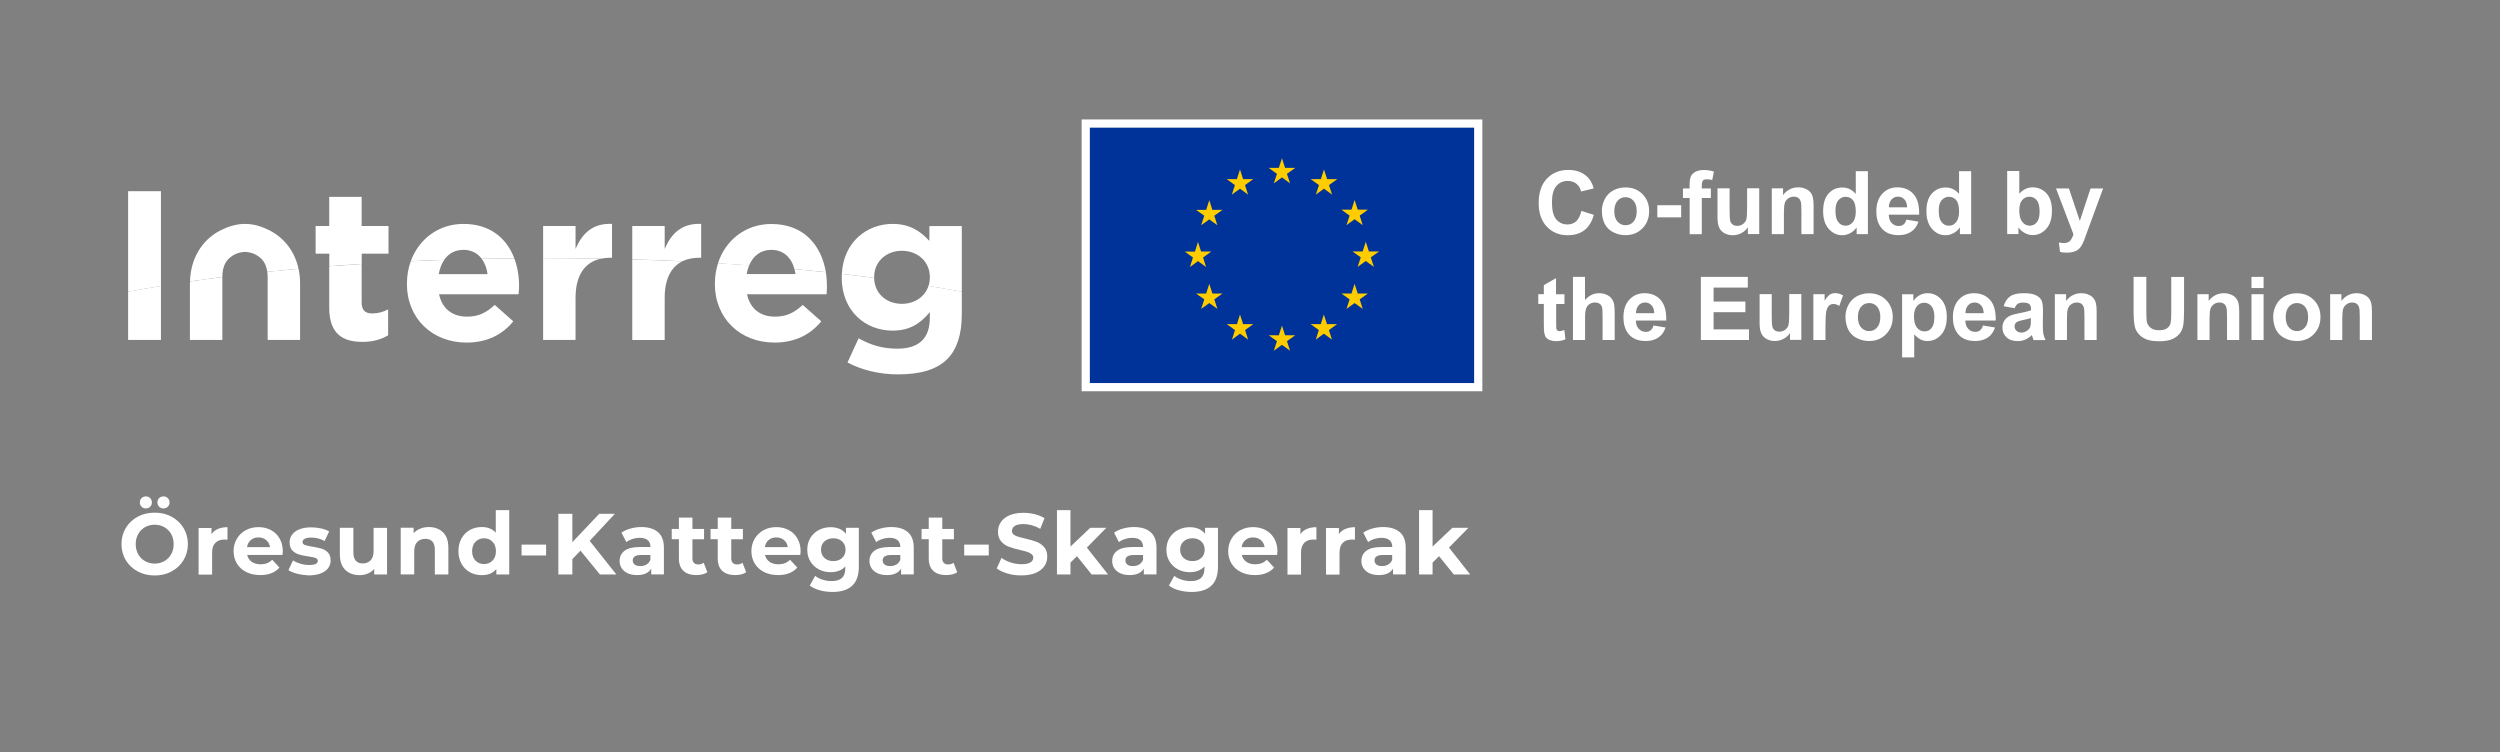 <?xml version="1.0" encoding="utf-8"?>
<!-- Generator: Adobe Illustrator 26.0.3, SVG Export Plug-In . SVG Version: 6.00 Build 0)  -->
<svg version="1.1" id="Lager_1" xmlns="http://www.w3.org/2000/svg" xmlns:xlink="http://www.w3.org/1999/xlink" x="0px" y="0px"
	 viewBox="0 0 320 96.28" style="enable-background:new 0 0 320 96.28;" xml:space="preserve">
<rect x="0" y="0" width="320" height="96.28" fill="#808080" stroke="none"/>
<style type="text/css">
	.st0{fill:#FFFFFF;}
	.st1{fill:#003399;}
	.st2{fill:#FFCC00;}
</style>
<g>
	<path class="st0" d="M98.73,31.98c1.53,0,2.56,0.97,2.96,2.46c1.36,0.12,2.7,0.26,4.02,0.4c-0.56-3.4-2.79-6.17-6.98-6.17
		c-3.34,0-5.89,2.11-6.83,5.03c1.34,0.08,2.67,0.17,3.99,0.27C96.41,32.73,97.39,31.98,98.73,31.98"/>
	<path class="st0" d="M91.5,36.31c0,4.46,3.25,7.54,7.64,7.54c2.65,0,4.61-1.04,5.98-2.72l-2.37-2.1c-1.15,1.06-2.16,1.5-3.55,1.5
		c-1.86,0-3.17-0.98-3.58-2.86h10.18c0.03-0.38,0.05-0.76,0.05-1.09c0-0.59-0.05-1.17-0.14-1.74c-1.32-0.14-2.66-0.27-4.02-0.4
		c0.05,0.21,0.1,0.42,0.13,0.64h-6.25c0.07-0.41,0.18-0.78,0.33-1.12c-1.32-0.1-2.65-0.18-3.99-0.27c-0.26,0.8-0.4,1.66-0.4,2.55
		V36.31z"/>
	<path class="st0" d="M20.6,24.47h-4.2v12.88c1.37-0.26,2.77-0.51,4.2-0.74V24.47z"/>
	<path class="st0" d="M46.29,32.47h3.44v-3.54h-3.44v-3.73h-4.15v3.73H40.4v3.54h1.75v1.6c1.37-0.11,2.75-0.2,4.15-0.29V32.47z"/>
	<path class="st0" d="M59.32,31.98c1.02,0,1.81,0.43,2.35,1.15c1.38-0.03,2.77-0.05,4.16-0.07c-0.96-2.54-3.08-4.4-6.51-4.4
		c-3.24,0-5.73,1.99-6.74,4.77c1.42-0.07,2.84-0.12,4.28-0.17C57.41,32.45,58.25,31.98,59.32,31.98"/>
	<path class="st0" d="M76.92,33.11c0.37-0.08,0.77-0.12,1.2-0.12h0.22v-4.33c-2.46-0.11-3.82,1.2-4.67,3.21v-2.94h-4.15v4.11
		c0.08,0,0.15,0,0.23,0C72.16,33.04,74.55,33.07,76.92,33.11"/>
	<path class="st0" d="M89.53,32.99h0.22v-4.33c-2.46-0.11-3.82,1.2-4.67,3.21v-2.94h-4.15v4.27c2.16,0.06,4.29,0.14,6.41,0.24
		C87.96,33.14,88.7,32.99,89.53,32.99"/>
	<path class="st0" d="M111.89,35.52v-0.05c0-1.98,1.53-3.37,3.55-3.37c2.02,0,3.58,1.39,3.58,3.37v0.05c0,0.38-0.06,0.74-0.17,1.08
		c1.45,0.24,2.88,0.49,4.26,0.75v-8.41h-4.15v1.9c-1.12-1.22-2.46-2.18-4.72-2.18c-3.25,0-6.29,2.3-6.48,6.4
		c1.4,0.16,2.78,0.33,4.13,0.51C111.89,35.55,111.89,35.53,111.89,35.52"/>
	<path class="st0" d="M30.18,32.5c0.27-0.13,0.88-0.26,1.18-0.26c0.3,0,0.91,0.13,1.18,0.26c1.06,0.5,1.53,1.25,1.67,2.29
		c1.32-0.14,2.65-0.27,4-0.39c-0.46-2.12-1.74-3.91-3.71-4.91c-0.9-0.46-1.95-0.83-3.14-0.83c-1.19,0-2.24,0.38-3.14,0.83
		c-2.45,1.24-3.83,3.72-3.9,6.53c1.36-0.2,2.74-0.39,4.14-0.57C28.47,34.05,28.91,33.1,30.18,32.5"/>
	<path class="st0" d="M20.6,43.52V36.6c-1.43,0.24-2.84,0.48-4.2,0.74v6.17H20.6z"/>
	<path class="st0" d="M46.4,43.76c1.39,0,2.4-0.33,3.28-0.84V39.6c-0.6,0.33-1.28,0.52-2.05,0.52c-0.93,0-1.34-0.46-1.34-1.41v-4.92
		c-1.4,0.09-2.78,0.19-4.15,0.29v5.31C42.15,42.75,43.87,43.76,46.4,43.76"/>
	<path class="st0" d="M52.08,36.31c0,4.46,3.25,7.54,7.64,7.54c2.65,0,4.61-1.04,5.98-2.72l-2.37-2.1c-1.15,1.06-2.16,1.5-3.55,1.5
		c-1.86,0-3.17-0.98-3.58-2.86h10.18c0.03-0.38,0.06-0.76,0.06-1.09c0-1.23-0.2-2.43-0.61-3.51c-1.39,0.01-2.78,0.04-4.16,0.07
		c0.38,0.52,0.63,1.18,0.74,1.95h-6.25c0.12-0.71,0.36-1.33,0.7-1.82c-1.44,0.05-2.86,0.1-4.28,0.17c-0.32,0.87-0.49,1.83-0.49,2.82
		V36.31z"/>
	<path class="st0" d="M73.67,43.52v-5.39c0-2.94,1.21-4.58,3.25-5.02c-2.37-0.04-4.76-0.07-7.17-0.07c-0.08,0-0.15,0-0.23,0v10.47
		H73.67z"/>
	<path class="st0" d="M85.08,43.52v-5.39c0-2.43,0.82-3.97,2.26-4.68c-2.11-0.1-4.25-0.18-6.41-0.24v10.31H85.08z"/>
	<path class="st0" d="M107.74,35.52c0,4.33,3.08,6.8,6.5,6.8c2.21,0,3.55-0.9,4.78-2.37v0.71c0,2.61-1.34,3.97-4.18,3.97
		c-1.94,0-3.44-0.49-4.94-1.33l-1.42,3.1c1.86,0.98,4.09,1.52,6.47,1.52c2.84,0,4.94-0.6,6.3-1.96c1.23-1.23,1.86-3.13,1.86-5.74
		v-2.88c-1.38-0.26-2.81-0.51-4.26-0.75c-0.45,1.39-1.78,2.3-3.41,2.3c-2,0-3.52-1.34-3.55-3.32c-1.36-0.18-2.73-0.35-4.13-0.51
		c-0.01,0.13-0.02,0.26-0.02,0.4V35.52z"/>
	<path class="st0" d="M34.26,35.49v1.42v6.07v0.53h4.15V36.3v-0.05c0-0.64-0.07-1.25-0.2-1.85c-1.35,0.12-2.68,0.25-4,0.39
		C34.24,35.01,34.26,35.24,34.26,35.49"/>
	<path class="st0" d="M24.31,36.3v7.21h4.15v-0.53v-6.06v-1.42c0-0.01,0-0.02,0-0.04c-1.41,0.18-2.79,0.37-4.14,0.57
		c0,0.07-0.01,0.15-0.01,0.22V36.3z"/>
	<rect x="138.98" y="15.82" class="st1" width="50.24" height="33.74"/>
	<path class="st0" d="M188.69,49.03H139.5V16.34h49.19V49.03z M189.75,15.29h-1.05H139.5h-1.05v1.05v32.69v1.05h1.05h49.19h1.05
		v-1.05V16.34V15.29z"/>
	<polygon class="st2" points="172.99,26.84 173.39,25.6 173.79,26.84 175.09,26.84 174.04,27.6 174.43,28.82 173.39,28.06 
		172.35,28.82 172.75,27.6 171.7,26.84 	"/>
	<polygon class="st2" points="163.69,21.49 164.09,20.25 164.49,21.49 165.79,21.49 164.73,22.25 165.13,23.47 164.09,22.71 
		163.05,23.47 163.45,22.25 162.39,21.49 	"/>
	<polygon class="st2" points="151.65,32.2 152.95,32.21 153.34,30.97 153.74,32.2 155.04,32.2 153.99,32.96 154.38,34.18 
		153.34,33.42 152.31,34.18 152.7,32.96 	"/>
	<polygon class="st2" points="155.83,39.54 154.79,38.79 153.75,39.54 154.15,38.32 153.09,37.57 154.39,37.57 154.79,36.33 
		155.19,37.57 156.48,37.57 155.43,38.32 	"/>
	<polygon class="st2" points="155.43,27.61 155.82,28.83 154.79,28.08 153.75,28.83 154.15,27.61 153.09,26.86 154.39,26.86 
		154.79,25.62 155.18,26.86 156.48,26.86 	"/>
	<polygon class="st2" points="158.32,22.93 158.72,21.69 159.11,22.93 160.41,22.93 159.36,23.69 159.75,24.91 158.72,24.15 
		157.68,24.91 158.07,23.69 157.02,22.93 	"/>
	<polygon class="st2" points="159.76,43.47 158.72,42.71 157.69,43.47 158.08,42.25 157.03,41.49 158.33,41.49 158.72,40.26 
		159.12,41.49 160.42,41.49 159.37,42.25 	"/>
	<polygon class="st2" points="165.13,44.89 164.09,44.14 163.05,44.89 163.45,43.67 162.39,42.91 163.69,42.92 164.09,41.68 
		164.49,42.91 165.79,42.91 164.73,43.67 	"/>
	<polygon class="st2" points="170.49,43.47 169.45,42.71 168.42,43.47 168.81,42.25 167.76,41.49 169.06,41.49 169.45,40.26 
		169.85,41.49 171.15,41.49 170.1,42.25 	"/>
	<polygon class="st2" points="170.11,23.69 170.51,24.91 169.47,24.15 168.43,24.91 168.83,23.69 167.77,22.93 169.07,22.93 
		169.47,21.69 169.87,22.93 171.17,22.93 	"/>
	<polygon class="st2" points="174.43,39.54 173.39,38.79 172.35,39.54 172.75,38.32 171.7,37.57 172.99,37.57 173.39,36.33 
		173.79,37.57 175.09,37.57 174.04,38.32 	"/>
	<polygon class="st2" points="175.86,34.16 174.82,33.41 173.78,34.16 174.18,32.94 173.12,32.19 174.42,32.19 174.82,30.95 
		175.22,32.19 176.52,32.19 175.46,32.94 	"/>
</g>
<g>
	<path class="st0" d="M202.42,27l1.59,0.5c-0.24,0.88-0.65,1.54-1.21,1.97c-0.57,0.43-1.28,0.64-2.15,0.64
		c-1.08,0-1.96-0.37-2.66-1.1c-0.69-0.73-1.04-1.74-1.04-3.01c0-1.35,0.35-2.39,1.05-3.13c0.7-0.74,1.61-1.12,2.75-1.12
		c0.99,0,1.8,0.29,2.42,0.88c0.37,0.35,0.65,0.84,0.83,1.49l-1.62,0.39c-0.1-0.42-0.3-0.75-0.6-0.99s-0.67-0.36-1.11-0.36
		c-0.6,0-1.09,0.21-1.46,0.65c-0.37,0.43-0.56,1.13-0.56,2.09c0,1.02,0.18,1.75,0.55,2.18s0.85,0.65,1.44,0.65
		c0.44,0,0.81-0.14,1.12-0.41C202.06,28.03,202.28,27.59,202.42,27z"/>
	<path class="st0" d="M205.04,26.96c0-0.51,0.13-1.01,0.38-1.49c0.25-0.48,0.62-0.85,1.08-1.1c0.47-0.25,0.99-0.38,1.56-0.38
		c0.89,0,1.62,0.29,2.18,0.86c0.57,0.58,0.85,1.3,0.85,2.18c0,0.89-0.29,1.62-0.86,2.2c-0.57,0.58-1.29,0.87-2.17,0.87
		c-0.54,0-1.05-0.12-1.54-0.36c-0.49-0.24-0.86-0.6-1.11-1.07C205.17,28.2,205.04,27.63,205.04,26.96z M206.63,27.04
		c0,0.58,0.14,1.03,0.42,1.33c0.28,0.31,0.62,0.46,1.02,0.46c0.41,0,0.75-0.15,1.02-0.46c0.27-0.31,0.41-0.76,0.41-1.35
		c0-0.57-0.14-1.01-0.41-1.32c-0.27-0.31-0.61-0.46-1.02-0.46c-0.41,0-0.75,0.15-1.02,0.46C206.77,26.02,206.63,26.46,206.63,27.04z
		"/>
	<path class="st0" d="M212.14,27.82v-1.55h3.05v1.55H212.14z"/>
	<path class="st0" d="M215.41,24.12h0.86v-0.44c0-0.49,0.05-0.86,0.16-1.1s0.3-0.44,0.58-0.59s0.64-0.23,1.07-0.23
		c0.44,0,0.88,0.07,1.3,0.2l-0.21,1.08c-0.25-0.06-0.49-0.09-0.71-0.09c-0.22,0-0.39,0.05-0.48,0.16s-0.15,0.31-0.15,0.6v0.41h1.16
		v1.22h-1.16v4.64h-1.55v-4.64h-0.86V24.12z"/>
	<path class="st0" d="M223.73,29.97V29.1c-0.21,0.31-0.5,0.56-0.84,0.74c-0.35,0.18-0.72,0.27-1.1,0.27c-0.39,0-0.75-0.09-1.06-0.26
		c-0.31-0.17-0.54-0.42-0.68-0.73s-0.21-0.74-0.21-1.3v-3.71h1.55v2.69c0,0.82,0.03,1.33,0.09,1.51s0.16,0.33,0.31,0.44
		c0.15,0.11,0.34,0.16,0.58,0.16c0.27,0,0.5-0.07,0.71-0.22c0.21-0.15,0.35-0.33,0.43-0.54c0.08-0.21,0.12-0.74,0.12-1.58v-2.47
		h1.55v5.86H223.73z"/>
	<path class="st0" d="M232.13,29.97h-1.55v-2.99c0-0.63-0.03-1.04-0.1-1.23s-0.17-0.33-0.32-0.43c-0.15-0.1-0.33-0.15-0.54-0.15
		c-0.27,0-0.51,0.07-0.72,0.22c-0.21,0.15-0.36,0.34-0.44,0.58c-0.08,0.24-0.12,0.69-0.12,1.35v2.65h-1.55v-5.86h1.44v0.86
		c0.51-0.66,1.16-0.99,1.94-0.99c0.34,0,0.66,0.06,0.94,0.19c0.28,0.12,0.5,0.28,0.64,0.47c0.15,0.19,0.25,0.41,0.3,0.65
		c0.06,0.24,0.09,0.59,0.09,1.04V29.97z"/>
	<path class="st0" d="M239.09,29.97h-1.44v-0.86c-0.24,0.33-0.52,0.58-0.85,0.75c-0.33,0.16-0.66,0.25-0.99,0.25
		c-0.67,0-1.25-0.27-1.73-0.81c-0.48-0.54-0.72-1.3-0.72-2.27c0-0.99,0.23-1.75,0.7-2.26c0.47-0.52,1.06-0.77,1.78-0.77
		c0.66,0,1.22,0.27,1.7,0.82v-2.91h1.55V29.97z M234.94,26.92c0,0.62,0.09,1.08,0.26,1.36c0.25,0.4,0.6,0.61,1.05,0.61
		c0.36,0,0.66-0.15,0.91-0.45c0.25-0.3,0.38-0.76,0.38-1.36c0-0.67-0.12-1.16-0.36-1.45c-0.24-0.3-0.56-0.44-0.94-0.44
		c-0.37,0-0.68,0.15-0.93,0.44C235.07,25.9,234.94,26.34,234.94,26.92z"/>
	<path class="st0" d="M244.02,28.11l1.55,0.26c-0.2,0.57-0.51,1-0.94,1.29s-0.97,0.44-1.61,0.44c-1.02,0-1.78-0.33-2.27-1
		c-0.39-0.53-0.58-1.21-0.58-2.02c0-0.97,0.25-1.73,0.76-2.28c0.51-0.55,1.15-0.82,1.93-0.82c0.87,0,1.56,0.29,2.07,0.86
		c0.51,0.58,0.75,1.46,0.72,2.64h-3.89c0.01,0.46,0.14,0.82,0.38,1.07s0.54,0.38,0.9,0.38c0.24,0,0.45-0.07,0.61-0.2
		S243.94,28.4,244.02,28.11z M244.11,26.54c-0.01-0.45-0.13-0.79-0.35-1.02s-0.49-0.35-0.81-0.35c-0.34,0-0.62,0.12-0.84,0.37
		c-0.22,0.25-0.33,0.58-0.33,1H244.11z"/>
	<path class="st0" d="M252.31,29.97h-1.44v-0.86c-0.24,0.33-0.52,0.58-0.85,0.75c-0.33,0.16-0.66,0.25-0.99,0.25
		c-0.67,0-1.25-0.27-1.73-0.81c-0.48-0.54-0.72-1.3-0.72-2.27c0-0.99,0.23-1.75,0.7-2.26c0.47-0.52,1.06-0.77,1.78-0.77
		c0.66,0,1.22,0.27,1.7,0.82v-2.91h1.55V29.97z M248.16,26.92c0,0.62,0.09,1.08,0.26,1.36c0.25,0.4,0.6,0.61,1.05,0.61
		c0.36,0,0.66-0.15,0.91-0.45c0.25-0.3,0.38-0.76,0.38-1.36c0-0.67-0.12-1.16-0.36-1.45c-0.24-0.3-0.56-0.44-0.94-0.44
		c-0.37,0-0.68,0.15-0.93,0.44C248.29,25.9,248.16,26.34,248.16,26.92z"/>
	<path class="st0" d="M256.92,29.97v-8.08h1.55v2.91c0.48-0.54,1.05-0.82,1.7-0.82c0.72,0,1.31,0.26,1.78,0.77
		c0.47,0.52,0.7,1.26,0.7,2.22c0,1-0.24,1.77-0.72,2.31c-0.48,0.54-1.06,0.81-1.74,0.81c-0.34,0-0.67-0.08-0.99-0.25
		c-0.33-0.17-0.61-0.41-0.84-0.74v0.86H256.92z M258.47,26.92c0,0.61,0.1,1.06,0.29,1.35c0.27,0.41,0.63,0.62,1.07,0.62
		c0.34,0,0.64-0.15,0.88-0.44c0.24-0.29,0.36-0.75,0.36-1.38c0-0.67-0.12-1.15-0.37-1.45s-0.56-0.44-0.93-0.44
		c-0.37,0-0.68,0.14-0.93,0.43C258.59,25.89,258.47,26.33,258.47,26.92z"/>
	<path class="st0" d="M263.17,24.12h1.65l1.4,4.16l1.37-4.16h1.61l-2.07,5.63l-0.37,1.02c-0.14,0.34-0.27,0.6-0.39,0.78
		c-0.12,0.18-0.27,0.33-0.43,0.44c-0.16,0.11-0.36,0.2-0.59,0.26c-0.23,0.06-0.5,0.09-0.79,0.09c-0.3,0-0.59-0.03-0.88-0.09
		l-0.14-1.21c0.24,0.05,0.46,0.07,0.66,0.07c0.36,0,0.63-0.11,0.8-0.32s0.31-0.48,0.4-0.81L263.17,24.12z"/>
</g>
<g>
	<path class="st0" d="M200.25,37.67v1.24h-1.06v2.36c0,0.48,0.01,0.76,0.03,0.84c0.02,0.08,0.07,0.14,0.14,0.2
		c0.07,0.05,0.16,0.08,0.26,0.08c0.14,0,0.35-0.05,0.62-0.15l0.13,1.2c-0.36,0.15-0.77,0.23-1.23,0.23c-0.28,0-0.53-0.05-0.76-0.14
		c-0.23-0.09-0.39-0.21-0.5-0.36s-0.18-0.35-0.22-0.6c-0.03-0.18-0.05-0.54-0.05-1.09V38.9h-0.71v-1.24h0.71V36.5l1.56-0.9v2.07
		H200.25z"/>
	<path class="st0" d="M202.88,35.44v2.97c0.5-0.58,1.1-0.88,1.8-0.88c0.36,0,0.68,0.07,0.97,0.2s0.5,0.3,0.65,0.51
		c0.15,0.21,0.25,0.43,0.3,0.68c0.05,0.25,0.08,0.64,0.08,1.16v3.44h-1.55v-3.09c0-0.61-0.03-1-0.09-1.17
		c-0.06-0.17-0.16-0.3-0.31-0.39c-0.15-0.1-0.34-0.15-0.56-0.15c-0.26,0-0.49,0.06-0.69,0.19c-0.2,0.12-0.35,0.31-0.45,0.56
		c-0.09,0.25-0.14,0.62-0.14,1.12v2.93h-1.55v-8.08H202.88z"/>
	<path class="st0" d="M211.65,41.66l1.55,0.26c-0.2,0.57-0.51,1-0.94,1.29s-0.97,0.44-1.61,0.44c-1.02,0-1.78-0.33-2.27-1
		c-0.39-0.53-0.58-1.21-0.58-2.02c0-0.97,0.25-1.73,0.76-2.28c0.51-0.55,1.15-0.82,1.93-0.82c0.87,0,1.56,0.29,2.07,0.86
		c0.51,0.58,0.75,1.46,0.72,2.64h-3.89c0.01,0.46,0.14,0.82,0.38,1.07s0.54,0.38,0.9,0.38c0.24,0,0.45-0.07,0.61-0.2
		S211.57,41.95,211.65,41.66z M211.74,40.09c-0.01-0.45-0.13-0.79-0.35-1.02s-0.49-0.35-0.81-0.35c-0.34,0-0.62,0.12-0.84,0.37
		c-0.22,0.25-0.33,0.58-0.33,1H211.74z"/>
	<path class="st0" d="M217.71,43.52v-8.08h6.01v1.37h-4.38v1.79h4.07v1.36h-4.07v2.2h4.53v1.36H217.71z"/>
	<path class="st0" d="M229.12,43.52v-0.88c-0.21,0.31-0.5,0.56-0.84,0.74c-0.35,0.18-0.72,0.27-1.1,0.27
		c-0.39,0-0.75-0.09-1.06-0.26c-0.31-0.17-0.54-0.42-0.68-0.73s-0.21-0.74-0.21-1.3v-3.71h1.55v2.69c0,0.82,0.03,1.33,0.09,1.51
		s0.16,0.33,0.31,0.44c0.15,0.11,0.34,0.16,0.58,0.16c0.27,0,0.5-0.07,0.71-0.22c0.21-0.15,0.35-0.33,0.43-0.54
		c0.08-0.21,0.12-0.74,0.12-1.58v-2.47h1.55v5.86H229.12z"/>
	<path class="st0" d="M233.66,43.52h-1.55v-5.86h1.44v0.83c0.25-0.39,0.47-0.65,0.67-0.78s0.42-0.19,0.67-0.19
		c0.35,0,0.69,0.1,1.02,0.29l-0.48,1.35c-0.26-0.17-0.51-0.25-0.73-0.25c-0.22,0-0.4,0.06-0.55,0.18c-0.15,0.12-0.27,0.34-0.36,0.65
		c-0.09,0.31-0.13,0.97-0.13,1.96V43.52z"/>
	<path class="st0" d="M236.22,40.51c0-0.51,0.13-1.01,0.38-1.49c0.25-0.48,0.62-0.85,1.08-1.1c0.47-0.25,0.99-0.38,1.56-0.38
		c0.89,0,1.62,0.29,2.18,0.86c0.57,0.58,0.85,1.3,0.85,2.18c0,0.89-0.29,1.62-0.86,2.2c-0.57,0.58-1.29,0.87-2.17,0.87
		c-0.54,0-1.05-0.12-1.54-0.36c-0.49-0.24-0.86-0.6-1.11-1.07C236.35,41.75,236.22,41.18,236.22,40.51z M237.81,40.59
		c0,0.58,0.14,1.03,0.42,1.33c0.28,0.31,0.62,0.46,1.02,0.46c0.41,0,0.75-0.15,1.02-0.46c0.27-0.31,0.41-0.76,0.41-1.35
		c0-0.57-0.14-1.01-0.41-1.32c-0.27-0.31-0.61-0.46-1.02-0.46c-0.41,0-0.75,0.15-1.02,0.46C237.95,39.57,237.81,40.01,237.81,40.59z
		"/>
	<path class="st0" d="M243.46,37.67h1.45v0.86c0.19-0.29,0.44-0.53,0.76-0.72s0.68-0.28,1.07-0.28c0.68,0,1.26,0.27,1.74,0.8
		c0.48,0.53,0.71,1.28,0.71,2.23c0,0.98-0.24,1.74-0.72,2.28c-0.48,0.54-1.06,0.81-1.74,0.81c-0.32,0-0.62-0.06-0.88-0.19
		c-0.26-0.13-0.54-0.35-0.83-0.66v2.95h-1.55V37.67z M244.99,40.49c0,0.66,0.13,1.14,0.39,1.46c0.26,0.31,0.58,0.47,0.96,0.47
		c0.36,0,0.66-0.14,0.9-0.43s0.36-0.76,0.36-1.42c0-0.61-0.12-1.07-0.37-1.37c-0.25-0.3-0.55-0.45-0.92-0.45
		c-0.38,0-0.7,0.15-0.95,0.44C245.12,39.49,244.99,39.92,244.99,40.49z"/>
	<path class="st0" d="M253.82,41.66l1.55,0.26c-0.2,0.57-0.51,1-0.94,1.29s-0.97,0.44-1.61,0.44c-1.02,0-1.78-0.33-2.27-1
		c-0.39-0.53-0.58-1.21-0.58-2.02c0-0.97,0.25-1.73,0.76-2.28c0.51-0.55,1.15-0.82,1.93-0.82c0.87,0,1.56,0.29,2.07,0.86
		c0.51,0.58,0.75,1.46,0.72,2.64h-3.89c0.01,0.46,0.14,0.82,0.38,1.07s0.54,0.38,0.9,0.38c0.24,0,0.45-0.07,0.61-0.2
		S253.74,41.95,253.82,41.66z M253.91,40.09c-0.01-0.45-0.13-0.79-0.35-1.02s-0.49-0.35-0.81-0.35c-0.34,0-0.62,0.12-0.84,0.37
		c-0.22,0.25-0.33,0.58-0.33,1H253.91z"/>
	<path class="st0" d="M257.88,39.45l-1.41-0.25c0.16-0.57,0.43-0.98,0.82-1.26s0.96-0.41,1.73-0.41c0.69,0,1.21,0.08,1.55,0.25
		c0.34,0.16,0.58,0.37,0.72,0.62c0.14,0.25,0.21,0.71,0.21,1.39l-0.02,1.81c0,0.51,0.02,0.89,0.07,1.14s0.14,0.51,0.28,0.79h-1.54
		c-0.04-0.1-0.09-0.26-0.15-0.46c-0.03-0.09-0.04-0.15-0.06-0.18c-0.27,0.26-0.55,0.45-0.85,0.58c-0.3,0.13-0.62,0.19-0.97,0.19
		c-0.6,0-1.08-0.16-1.43-0.49c-0.35-0.33-0.52-0.74-0.52-1.24c0-0.33,0.08-0.63,0.24-0.88s0.38-0.46,0.67-0.6
		c0.29-0.14,0.7-0.26,1.24-0.36c0.73-0.14,1.23-0.26,1.51-0.38v-0.15c0-0.3-0.07-0.51-0.22-0.64c-0.15-0.13-0.43-0.19-0.83-0.19
		c-0.28,0-0.49,0.05-0.65,0.16S257.98,39.18,257.88,39.45z M259.96,40.71c-0.2,0.07-0.51,0.15-0.95,0.24
		c-0.43,0.09-0.71,0.18-0.85,0.27c-0.2,0.14-0.3,0.33-0.3,0.55c0,0.22,0.08,0.4,0.24,0.56c0.16,0.16,0.37,0.24,0.62,0.24
		c0.28,0,0.55-0.09,0.8-0.28c0.19-0.14,0.31-0.31,0.37-0.51c0.04-0.13,0.06-0.38,0.06-0.76V40.71z"/>
	<path class="st0" d="M268.36,43.52h-1.55v-2.99c0-0.63-0.03-1.04-0.1-1.23s-0.17-0.33-0.32-0.43c-0.15-0.1-0.33-0.15-0.54-0.15
		c-0.27,0-0.51,0.07-0.72,0.22c-0.21,0.15-0.36,0.34-0.44,0.58c-0.08,0.24-0.12,0.69-0.12,1.35v2.65h-1.55v-5.86h1.44v0.86
		c0.51-0.66,1.16-0.99,1.94-0.99c0.34,0,0.66,0.06,0.94,0.19c0.28,0.12,0.5,0.28,0.64,0.47c0.15,0.19,0.25,0.41,0.3,0.65
		c0.06,0.24,0.09,0.59,0.09,1.04V43.52z"/>
	<path class="st0" d="M273.09,35.44h1.64v4.38c0,0.69,0.02,1.15,0.06,1.35c0.07,0.33,0.24,0.6,0.5,0.8c0.26,0.2,0.62,0.3,1.08,0.3
		c0.46,0,0.81-0.09,1.05-0.28c0.24-0.19,0.38-0.42,0.43-0.7c0.05-0.28,0.07-0.73,0.07-1.37v-4.47h1.64v4.25
		c0,0.97-0.04,1.66-0.13,2.06c-0.09,0.4-0.25,0.74-0.49,1.01c-0.24,0.28-0.56,0.5-0.95,0.66c-0.4,0.16-0.92,0.25-1.56,0.25
		c-0.77,0-1.36-0.09-1.76-0.27c-0.4-0.18-0.72-0.41-0.95-0.69s-0.39-0.58-0.46-0.9c-0.11-0.46-0.16-1.15-0.16-2.05V35.44z"/>
	<path class="st0" d="M286.61,43.52h-1.55v-2.99c0-0.63-0.03-1.04-0.1-1.23s-0.17-0.33-0.32-0.43c-0.15-0.1-0.33-0.15-0.54-0.15
		c-0.27,0-0.51,0.07-0.72,0.22c-0.21,0.15-0.36,0.34-0.44,0.58c-0.08,0.24-0.12,0.69-0.12,1.35v2.65h-1.55v-5.86h1.44v0.86
		c0.51-0.66,1.16-0.99,1.94-0.99c0.34,0,0.66,0.06,0.94,0.19c0.28,0.12,0.5,0.28,0.64,0.47c0.15,0.19,0.25,0.41,0.3,0.65
		c0.06,0.24,0.09,0.59,0.09,1.04V43.52z"/>
	<path class="st0" d="M288.19,36.87v-1.43h1.55v1.43H288.19z M288.19,43.52v-5.86h1.55v5.86H288.19z"/>
	<path class="st0" d="M290.97,40.51c0-0.51,0.13-1.01,0.38-1.49c0.25-0.48,0.62-0.85,1.08-1.1c0.47-0.25,0.99-0.38,1.56-0.38
		c0.89,0,1.62,0.29,2.18,0.86c0.57,0.58,0.85,1.3,0.85,2.18c0,0.89-0.29,1.62-0.86,2.2c-0.57,0.58-1.29,0.87-2.17,0.87
		c-0.54,0-1.05-0.12-1.54-0.36c-0.49-0.24-0.86-0.6-1.11-1.07C291.1,41.75,290.97,41.18,290.97,40.51z M292.57,40.59
		c0,0.58,0.14,1.03,0.42,1.33c0.28,0.31,0.62,0.46,1.02,0.46c0.41,0,0.75-0.15,1.02-0.46c0.27-0.31,0.41-0.76,0.41-1.35
		c0-0.57-0.14-1.01-0.41-1.32c-0.27-0.31-0.61-0.46-1.02-0.46c-0.41,0-0.75,0.15-1.02,0.46C292.7,39.57,292.57,40.01,292.57,40.59z"
		/>
	<path class="st0" d="M303.6,43.52h-1.55v-2.99c0-0.63-0.03-1.04-0.1-1.23s-0.17-0.33-0.32-0.43c-0.15-0.1-0.33-0.15-0.54-0.15
		c-0.27,0-0.51,0.07-0.72,0.22c-0.21,0.15-0.36,0.34-0.44,0.58c-0.08,0.24-0.12,0.69-0.12,1.35v2.65h-1.55v-5.86h1.44v0.86
		c0.51-0.66,1.16-0.99,1.94-0.99c0.34,0,0.66,0.06,0.94,0.19c0.28,0.12,0.5,0.28,0.64,0.47c0.15,0.19,0.25,0.41,0.3,0.65
		c0.06,0.24,0.09,0.59,0.09,1.04V43.52z"/>
</g>
<g>
	<g>
		<g>
			<path class="st0" d="M17.62,73.14c-0.65-0.35-1.15-0.83-1.52-1.44c-0.37-0.61-0.55-1.3-0.55-2.06c0-0.76,0.18-1.45,0.55-2.06
				c0.37-0.61,0.87-1.09,1.52-1.44c0.65-0.35,1.37-0.52,2.18-0.52c0.81,0,1.53,0.17,2.17,0.52c0.64,0.35,1.15,0.83,1.52,1.44
				c0.37,0.61,0.56,1.3,0.56,2.06c0,0.76-0.19,1.45-0.56,2.06c-0.37,0.61-0.88,1.09-1.52,1.44c-0.64,0.35-1.37,0.52-2.17,0.52
				C18.99,73.66,18.27,73.49,17.62,73.14z M21.04,71.82c0.37-0.21,0.66-0.5,0.87-0.88c0.21-0.38,0.32-0.81,0.32-1.29
				s-0.11-0.91-0.32-1.29c-0.21-0.38-0.5-0.67-0.87-0.88c-0.37-0.21-0.78-0.32-1.24-0.32s-0.87,0.11-1.24,0.32
				c-0.37,0.21-0.66,0.5-0.87,0.88c-0.21,0.38-0.32,0.81-0.32,1.29s0.11,0.91,0.32,1.29c0.21,0.38,0.5,0.67,0.87,0.88
				c0.37,0.21,0.78,0.32,1.24,0.32S20.67,72.03,21.04,71.82z M18.12,64.86c-0.15-0.14-0.22-0.33-0.22-0.55s0.07-0.4,0.22-0.55
				c0.15-0.14,0.33-0.22,0.55-0.22c0.22,0,0.41,0.07,0.55,0.22s0.22,0.33,0.22,0.55s-0.07,0.4-0.22,0.55
				c-0.14,0.14-0.33,0.22-0.55,0.22C18.46,65.08,18.27,65.01,18.12,64.86z M20.37,64.86c-0.14-0.14-0.22-0.33-0.22-0.55
				s0.07-0.4,0.22-0.55c0.14-0.14,0.33-0.22,0.55-0.22c0.22,0,0.41,0.07,0.56,0.22c0.15,0.14,0.22,0.33,0.22,0.55
				s-0.07,0.4-0.22,0.55c-0.15,0.14-0.33,0.22-0.56,0.22C20.7,65.08,20.51,65.01,20.37,64.86z"/>
			<path class="st0" d="M27.91,67.7c0.35-0.15,0.76-0.22,1.21-0.22v1.6c-0.19-0.02-0.32-0.02-0.39-0.02c-0.5,0-0.88,0.14-1.16,0.42
				c-0.28,0.28-0.42,0.69-0.42,1.25v2.82h-1.73v-5.97h1.65v0.79C27.28,68.06,27.56,67.84,27.91,67.7z"/>
			<path class="st0" d="M36.16,71.03h-4.52c0.08,0.37,0.27,0.66,0.58,0.88c0.3,0.21,0.68,0.32,1.13,0.32c0.31,0,0.59-0.05,0.83-0.14
				c0.24-0.09,0.46-0.24,0.67-0.44l0.92,1c-0.56,0.64-1.38,0.96-2.46,0.96c-0.67,0-1.27-0.13-1.79-0.39
				c-0.52-0.26-0.92-0.63-1.2-1.09c-0.28-0.47-0.42-0.99-0.42-1.59c0-0.58,0.14-1.11,0.42-1.58c0.28-0.47,0.66-0.84,1.14-1.1
				c0.48-0.26,1.03-0.39,1.63-0.39c0.58,0,1.11,0.13,1.59,0.38c0.47,0.25,0.85,0.61,1.11,1.08c0.27,0.47,0.41,1.01,0.41,1.64
				C36.2,70.59,36.18,70.75,36.16,71.03z M32.11,69.12c-0.27,0.22-0.43,0.53-0.49,0.91h2.94c-0.06-0.38-0.22-0.68-0.49-0.9
				c-0.27-0.23-0.59-0.34-0.98-0.34C32.71,68.78,32.38,68.89,32.11,69.12z"/>
			<path class="st0" d="M38.05,73.44c-0.47-0.12-0.85-0.28-1.13-0.46l0.58-1.24c0.27,0.17,0.59,0.31,0.97,0.42
				c0.38,0.11,0.75,0.16,1.11,0.16c0.73,0,1.1-0.18,1.1-0.54c0-0.17-0.1-0.29-0.3-0.37c-0.2-0.07-0.51-0.14-0.92-0.19
				c-0.49-0.07-0.89-0.16-1.21-0.25c-0.32-0.1-0.59-0.27-0.83-0.51c-0.23-0.24-0.35-0.59-0.35-1.04c0-0.38,0.11-0.71,0.33-1
				c0.22-0.29,0.54-0.52,0.95-0.68c0.42-0.16,0.91-0.24,1.48-0.24c0.42,0,0.84,0.05,1.26,0.14c0.42,0.09,0.76,0.22,1.04,0.38
				l-0.58,1.23c-0.53-0.3-1.1-0.44-1.72-0.44c-0.37,0-0.65,0.05-0.83,0.16c-0.18,0.1-0.28,0.24-0.28,0.4c0,0.18,0.1,0.31,0.3,0.39
				c0.2,0.07,0.52,0.14,0.95,0.21c0.49,0.08,0.89,0.17,1.2,0.26s0.58,0.26,0.81,0.5c0.23,0.24,0.34,0.58,0.34,1.02
				c0,0.37-0.11,0.7-0.33,0.99c-0.22,0.29-0.55,0.51-0.97,0.67c-0.43,0.16-0.93,0.24-1.51,0.24C39.01,73.62,38.52,73.56,38.05,73.44
				z"/>
			<path class="st0" d="M49.54,67.56v5.97H47.9v-0.71c-0.23,0.26-0.5,0.46-0.82,0.59c-0.32,0.14-0.66,0.21-1.03,0.21
				c-0.78,0-1.41-0.23-1.86-0.68c-0.46-0.45-0.69-1.12-0.69-2.01v-3.37h1.73v3.12c0,0.96,0.4,1.44,1.21,1.44c0.41,0,0.75-0.14,1-0.4
				c0.25-0.27,0.38-0.67,0.38-1.2v-2.95H49.54z"/>
			<path class="st0" d="M56.71,68.14c0.45,0.44,0.68,1.1,0.68,1.97v3.42h-1.73v-3.15c0-0.47-0.1-0.83-0.31-1.06
				c-0.21-0.23-0.51-0.35-0.9-0.35c-0.44,0-0.78,0.14-1.04,0.4c-0.26,0.27-0.39,0.67-0.39,1.2v2.95h-1.73v-5.97h1.65v0.7
				c0.23-0.25,0.51-0.45,0.85-0.58c0.34-0.14,0.71-0.21,1.12-0.21C55.66,67.47,56.26,67.7,56.71,68.14z"/>
			<path class="st0" d="M65.18,65.3v8.23h-1.65v-0.69c-0.43,0.52-1.05,0.78-1.86,0.78c-0.56,0-1.07-0.13-1.53-0.38
				c-0.45-0.25-0.81-0.61-1.07-1.08s-0.39-1.01-0.39-1.62c0-0.61,0.13-1.15,0.39-1.62s0.62-0.82,1.07-1.08
				c0.45-0.25,0.96-0.38,1.53-0.38c0.76,0,1.36,0.24,1.79,0.72V65.3H65.18z M63.05,71.75c0.29-0.3,0.43-0.7,0.43-1.2
				c0-0.5-0.14-0.9-0.43-1.2c-0.29-0.3-0.65-0.45-1.09-0.45c-0.44,0-0.81,0.15-1.1,0.45c-0.29,0.3-0.43,0.7-0.43,1.2
				c0,0.5,0.14,0.9,0.43,1.2c0.29,0.3,0.65,0.45,1.1,0.45C62.4,72.2,62.76,72.05,63.05,71.75z"/>
			<path class="st0" d="M66.76,69.71h3.14v1.39h-3.14V69.71z"/>
			<path class="st0" d="M74.3,70.48l-1.04,1.09v1.96h-1.79v-7.76h1.79v3.63l3.44-3.63h2l-3.22,3.46l3.41,4.3h-2.1L74.3,70.48z"/>
			<path class="st0" d="M84.24,68.13c0.5,0.44,0.74,1.1,0.74,1.99v3.4h-1.62v-0.74c-0.33,0.55-0.93,0.83-1.82,0.83
				c-0.46,0-0.86-0.08-1.19-0.23c-0.34-0.16-0.59-0.37-0.77-0.64c-0.18-0.27-0.27-0.58-0.27-0.93c0-0.55,0.21-0.99,0.63-1.31
				s1.06-0.48,1.94-0.48h1.38c0-0.38-0.11-0.67-0.34-0.87c-0.23-0.2-0.57-0.31-1.03-0.31c-0.32,0-0.63,0.05-0.94,0.15
				c-0.31,0.1-0.57,0.23-0.78,0.4l-0.62-1.21c0.33-0.23,0.72-0.41,1.17-0.53c0.45-0.13,0.92-0.19,1.4-0.19
				C83.03,67.47,83.74,67.69,84.24,68.13z M82.76,72.25c0.23-0.14,0.39-0.34,0.49-0.6v-0.61h-1.19c-0.71,0-1.07,0.23-1.07,0.7
				c0,0.22,0.09,0.4,0.26,0.53c0.17,0.13,0.41,0.19,0.72,0.19C82.27,72.45,82.54,72.39,82.76,72.25z"/>
			<path class="st0" d="M90.54,73.24c-0.17,0.13-0.38,0.22-0.63,0.28c-0.25,0.06-0.51,0.09-0.78,0.09c-0.71,0-1.26-0.18-1.65-0.54
				c-0.39-0.36-0.58-0.89-0.58-1.6v-2.45h-0.92V67.7h0.92v-1.45h1.73v1.45h1.49v1.33h-1.49v2.43c0,0.25,0.06,0.45,0.19,0.58
				c0.13,0.14,0.31,0.21,0.55,0.21c0.27,0,0.51-0.07,0.7-0.22L90.54,73.24z"/>
			<path class="st0" d="M95.51,73.24c-0.17,0.13-0.38,0.22-0.63,0.28c-0.25,0.06-0.51,0.09-0.78,0.09c-0.71,0-1.26-0.18-1.65-0.54
				c-0.39-0.36-0.58-0.89-0.58-1.6v-2.45h-0.92V67.7h0.92v-1.45h1.73v1.45h1.49v1.33H93.6v2.43c0,0.25,0.06,0.45,0.19,0.58
				c0.13,0.14,0.31,0.21,0.55,0.21c0.27,0,0.51-0.07,0.7-0.22L95.51,73.24z"/>
			<path class="st0" d="M102.44,71.03h-4.52c0.08,0.37,0.27,0.66,0.58,0.88s0.68,0.32,1.13,0.32c0.31,0,0.59-0.05,0.83-0.14
				c0.24-0.09,0.46-0.24,0.67-0.44l0.92,1c-0.56,0.64-1.38,0.96-2.46,0.96c-0.67,0-1.27-0.13-1.79-0.39
				c-0.52-0.26-0.92-0.63-1.2-1.09c-0.28-0.47-0.42-0.99-0.42-1.59c0-0.58,0.14-1.11,0.42-1.58c0.28-0.47,0.66-0.84,1.14-1.1
				c0.48-0.26,1.03-0.39,1.63-0.39c0.58,0,1.11,0.13,1.59,0.38c0.47,0.25,0.85,0.61,1.11,1.08c0.27,0.47,0.41,1.01,0.41,1.64
				C102.48,70.59,102.47,70.75,102.44,71.03z M98.39,69.12c-0.27,0.22-0.43,0.53-0.49,0.91h2.94c-0.06-0.38-0.22-0.68-0.49-0.9
				s-0.59-0.34-0.98-0.34C98.99,68.78,98.66,68.89,98.39,69.12z"/>
			<path class="st0" d="M109.93,67.56v4.97c0,1.09-0.28,1.91-0.85,2.44c-0.57,0.53-1.4,0.8-2.5,0.8c-0.58,0-1.12-0.07-1.64-0.21
				c-0.52-0.14-0.95-0.34-1.29-0.61l0.69-1.24c0.25,0.21,0.57,0.37,0.95,0.49s0.77,0.18,1.15,0.18c0.6,0,1.04-0.14,1.33-0.4
				c0.28-0.27,0.43-0.68,0.43-1.23V72.5c-0.45,0.5-1.08,0.74-1.89,0.74c-0.55,0-1.05-0.12-1.5-0.36c-0.45-0.24-0.82-0.58-1.08-1.01
				c-0.27-0.44-0.4-0.94-0.4-1.51s0.13-1.07,0.4-1.51c0.27-0.44,0.63-0.77,1.08-1.01c0.45-0.24,0.96-0.36,1.5-0.36
				c0.87,0,1.52,0.28,1.97,0.85v-0.77H109.93z M107.79,71.42c0.29-0.27,0.44-0.62,0.44-1.06c0-0.44-0.15-0.79-0.44-1.06
				c-0.29-0.27-0.67-0.4-1.13-0.4s-0.84,0.14-1.13,0.4c-0.3,0.27-0.44,0.62-0.44,1.06c0,0.44,0.15,0.79,0.44,1.06
				c0.3,0.27,0.67,0.4,1.13,0.4S107.49,71.69,107.79,71.42z"/>
			<path class="st0" d="M116.22,68.13c0.5,0.44,0.74,1.1,0.74,1.99v3.4h-1.62v-0.74c-0.33,0.55-0.93,0.83-1.82,0.83
				c-0.46,0-0.86-0.08-1.19-0.23s-0.59-0.37-0.77-0.64c-0.18-0.27-0.27-0.58-0.27-0.93c0-0.55,0.21-0.99,0.63-1.31
				c0.42-0.32,1.06-0.48,1.94-0.48h1.38c0-0.38-0.11-0.67-0.34-0.87c-0.23-0.2-0.57-0.31-1.03-0.31c-0.32,0-0.63,0.05-0.94,0.15
				c-0.31,0.1-0.57,0.23-0.78,0.4l-0.62-1.21c0.33-0.23,0.72-0.41,1.17-0.53c0.45-0.13,0.92-0.19,1.4-0.19
				C115.02,67.47,115.73,67.69,116.22,68.13z M114.75,72.25c0.23-0.14,0.39-0.34,0.49-0.6v-0.61h-1.19c-0.71,0-1.07,0.23-1.07,0.7
				c0,0.22,0.09,0.4,0.26,0.53c0.17,0.13,0.41,0.19,0.72,0.19C114.25,72.45,114.52,72.39,114.75,72.25z"/>
			<path class="st0" d="M122.52,73.24c-0.17,0.13-0.38,0.22-0.63,0.28c-0.25,0.06-0.51,0.09-0.78,0.09c-0.71,0-1.26-0.18-1.65-0.54
				c-0.39-0.36-0.58-0.89-0.58-1.6v-2.45h-0.92V67.7h0.92v-1.45h1.73v1.45h1.49v1.33h-1.49v2.43c0,0.25,0.06,0.45,0.19,0.58
				c0.13,0.14,0.31,0.21,0.55,0.21c0.27,0,0.51-0.07,0.7-0.22L122.52,73.24z"/>
			<path class="st0" d="M123.42,69.71h3.14v1.39h-3.14V69.71z"/>
			<path class="st0" d="M128.96,73.41c-0.57-0.17-1.03-0.38-1.38-0.65l0.61-1.35c0.33,0.24,0.73,0.44,1.19,0.59s0.92,0.22,1.38,0.22
				c0.51,0,0.89-0.08,1.13-0.23c0.24-0.15,0.37-0.35,0.37-0.6c0-0.19-0.07-0.34-0.22-0.46c-0.14-0.12-0.33-0.22-0.55-0.29
				c-0.23-0.07-0.53-0.16-0.92-0.24c-0.59-0.14-1.08-0.28-1.45-0.42c-0.38-0.14-0.7-0.37-0.97-0.68c-0.27-0.31-0.41-0.72-0.41-1.24
				c0-0.45,0.12-0.86,0.37-1.23c0.24-0.37,0.61-0.66,1.1-0.87c0.49-0.21,1.09-0.32,1.8-0.32c0.5,0,0.98,0.06,1.45,0.18
				c0.47,0.12,0.89,0.29,1.24,0.51l-0.55,1.36c-0.72-0.41-1.43-0.61-2.15-0.61c-0.5,0-0.87,0.08-1.11,0.24
				c-0.24,0.16-0.36,0.38-0.36,0.64c0,0.27,0.14,0.46,0.42,0.59c0.28,0.13,0.7,0.26,1.27,0.38c0.59,0.14,1.08,0.28,1.45,0.42
				c0.38,0.14,0.7,0.36,0.97,0.67c0.27,0.3,0.41,0.71,0.41,1.23c0,0.44-0.12,0.85-0.37,1.21c-0.25,0.37-0.62,0.66-1.11,0.87
				c-0.5,0.21-1.1,0.32-1.81,0.32C130.13,73.66,129.54,73.58,128.96,73.41z"/>
			<path class="st0" d="M137.85,71.19l-0.83,0.82v1.52h-1.73V65.3h1.73v4.66l2.53-2.4h2.06l-2.49,2.53l2.71,3.44h-2.1L137.85,71.19z
				"/>
			<path class="st0" d="M147.29,68.13c0.5,0.44,0.74,1.1,0.74,1.99v3.4h-1.62v-0.74c-0.33,0.55-0.93,0.83-1.82,0.83
				c-0.46,0-0.86-0.08-1.19-0.23c-0.34-0.16-0.59-0.37-0.77-0.64c-0.18-0.27-0.27-0.58-0.27-0.93c0-0.55,0.21-0.99,0.63-1.31
				c0.42-0.32,1.06-0.48,1.94-0.48h1.38c0-0.38-0.11-0.67-0.34-0.87c-0.23-0.2-0.57-0.31-1.03-0.31c-0.32,0-0.63,0.05-0.94,0.15
				c-0.31,0.1-0.57,0.23-0.78,0.4l-0.62-1.21c0.33-0.23,0.72-0.41,1.17-0.53c0.45-0.13,0.92-0.19,1.4-0.19
				C146.09,67.47,146.8,67.69,147.29,68.13z M145.82,72.25c0.23-0.14,0.39-0.34,0.49-0.6v-0.61h-1.19c-0.71,0-1.07,0.23-1.07,0.7
				c0,0.22,0.09,0.4,0.26,0.53c0.17,0.13,0.41,0.19,0.72,0.19C145.33,72.45,145.59,72.39,145.82,72.25z"/>
			<path class="st0" d="M155.9,67.56v4.97c0,1.09-0.28,1.91-0.85,2.44c-0.57,0.53-1.4,0.8-2.5,0.8c-0.58,0-1.12-0.07-1.64-0.21
				c-0.52-0.14-0.95-0.34-1.29-0.61l0.69-1.24c0.25,0.21,0.57,0.37,0.95,0.49c0.38,0.12,0.77,0.18,1.15,0.18
				c0.6,0,1.04-0.14,1.33-0.4c0.28-0.27,0.43-0.68,0.43-1.23V72.5c-0.45,0.5-1.08,0.74-1.89,0.74c-0.55,0-1.05-0.12-1.5-0.36
				c-0.45-0.24-0.82-0.58-1.08-1.01c-0.27-0.44-0.4-0.94-0.4-1.51s0.13-1.07,0.4-1.51c0.27-0.44,0.63-0.77,1.08-1.01
				s0.96-0.36,1.5-0.36c0.87,0,1.52,0.28,1.97,0.85v-0.77H155.9z M153.76,71.42c0.29-0.27,0.44-0.62,0.44-1.06
				c0-0.44-0.15-0.79-0.44-1.06c-0.29-0.27-0.67-0.4-1.13-0.4c-0.46,0-0.84,0.14-1.13,0.4c-0.3,0.27-0.44,0.62-0.44,1.06
				c0,0.44,0.15,0.79,0.44,1.06c0.3,0.27,0.67,0.4,1.13,0.4C153.09,71.82,153.46,71.69,153.76,71.42z"/>
			<path class="st0" d="M163.47,71.03h-4.52c0.08,0.37,0.27,0.66,0.58,0.88s0.68,0.32,1.13,0.32c0.31,0,0.59-0.05,0.83-0.14
				c0.24-0.09,0.46-0.24,0.67-0.44l0.92,1c-0.56,0.64-1.38,0.96-2.46,0.96c-0.67,0-1.27-0.13-1.79-0.39
				c-0.52-0.26-0.92-0.63-1.2-1.09c-0.28-0.47-0.42-0.99-0.42-1.59c0-0.58,0.14-1.11,0.42-1.58c0.28-0.47,0.66-0.84,1.14-1.1
				c0.48-0.26,1.03-0.39,1.63-0.39c0.58,0,1.11,0.13,1.59,0.38c0.47,0.25,0.85,0.61,1.11,1.08c0.27,0.47,0.41,1.01,0.41,1.64
				C163.5,70.59,163.49,70.75,163.47,71.03z M159.42,69.12c-0.27,0.22-0.43,0.53-0.49,0.91h2.94c-0.06-0.38-0.22-0.68-0.49-0.9
				s-0.59-0.34-0.98-0.34C160.01,68.78,159.68,68.89,159.42,69.12z"/>
			<path class="st0" d="M167.29,67.7c0.35-0.15,0.76-0.22,1.21-0.22v1.6c-0.19-0.02-0.32-0.02-0.39-0.02c-0.5,0-0.88,0.14-1.16,0.42
				c-0.28,0.28-0.42,0.69-0.42,1.25v2.82h-1.73v-5.97h1.65v0.79C166.66,68.06,166.94,67.84,167.29,67.7z"/>
			<path class="st0" d="M172.22,67.7c0.35-0.15,0.76-0.22,1.21-0.22v1.6c-0.19-0.02-0.32-0.02-0.39-0.02c-0.5,0-0.88,0.14-1.16,0.42
				c-0.28,0.28-0.42,0.69-0.42,1.25v2.82h-1.73v-5.97h1.65v0.79C171.58,68.06,171.86,67.84,172.22,67.7z"/>
			<path class="st0" d="M179.19,68.13c0.5,0.44,0.74,1.1,0.74,1.99v3.4h-1.62v-0.74c-0.33,0.55-0.93,0.83-1.82,0.83
				c-0.46,0-0.86-0.08-1.19-0.23s-0.59-0.37-0.77-0.64c-0.18-0.27-0.27-0.58-0.27-0.93c0-0.55,0.21-0.99,0.63-1.31
				c0.42-0.32,1.06-0.48,1.94-0.48h1.38c0-0.38-0.11-0.67-0.34-0.87c-0.23-0.2-0.57-0.31-1.03-0.31c-0.32,0-0.63,0.05-0.94,0.15
				c-0.31,0.1-0.57,0.23-0.78,0.4l-0.62-1.21c0.33-0.23,0.72-0.41,1.17-0.53c0.45-0.13,0.92-0.19,1.4-0.19
				C177.98,67.47,178.69,67.69,179.19,68.13z M177.71,72.25c0.23-0.14,0.39-0.34,0.49-0.6v-0.61h-1.19c-0.71,0-1.07,0.23-1.07,0.7
				c0,0.22,0.09,0.4,0.26,0.53c0.17,0.13,0.41,0.19,0.72,0.19C177.22,72.45,177.48,72.39,177.71,72.25z"/>
			<path class="st0" d="M184.2,71.19l-0.83,0.82v1.52h-1.73V65.3h1.73v4.66l2.53-2.4h2.06l-2.49,2.53l2.71,3.44h-2.1L184.2,71.19z"
				/>
		</g>
	</g>
</g>
</svg>
